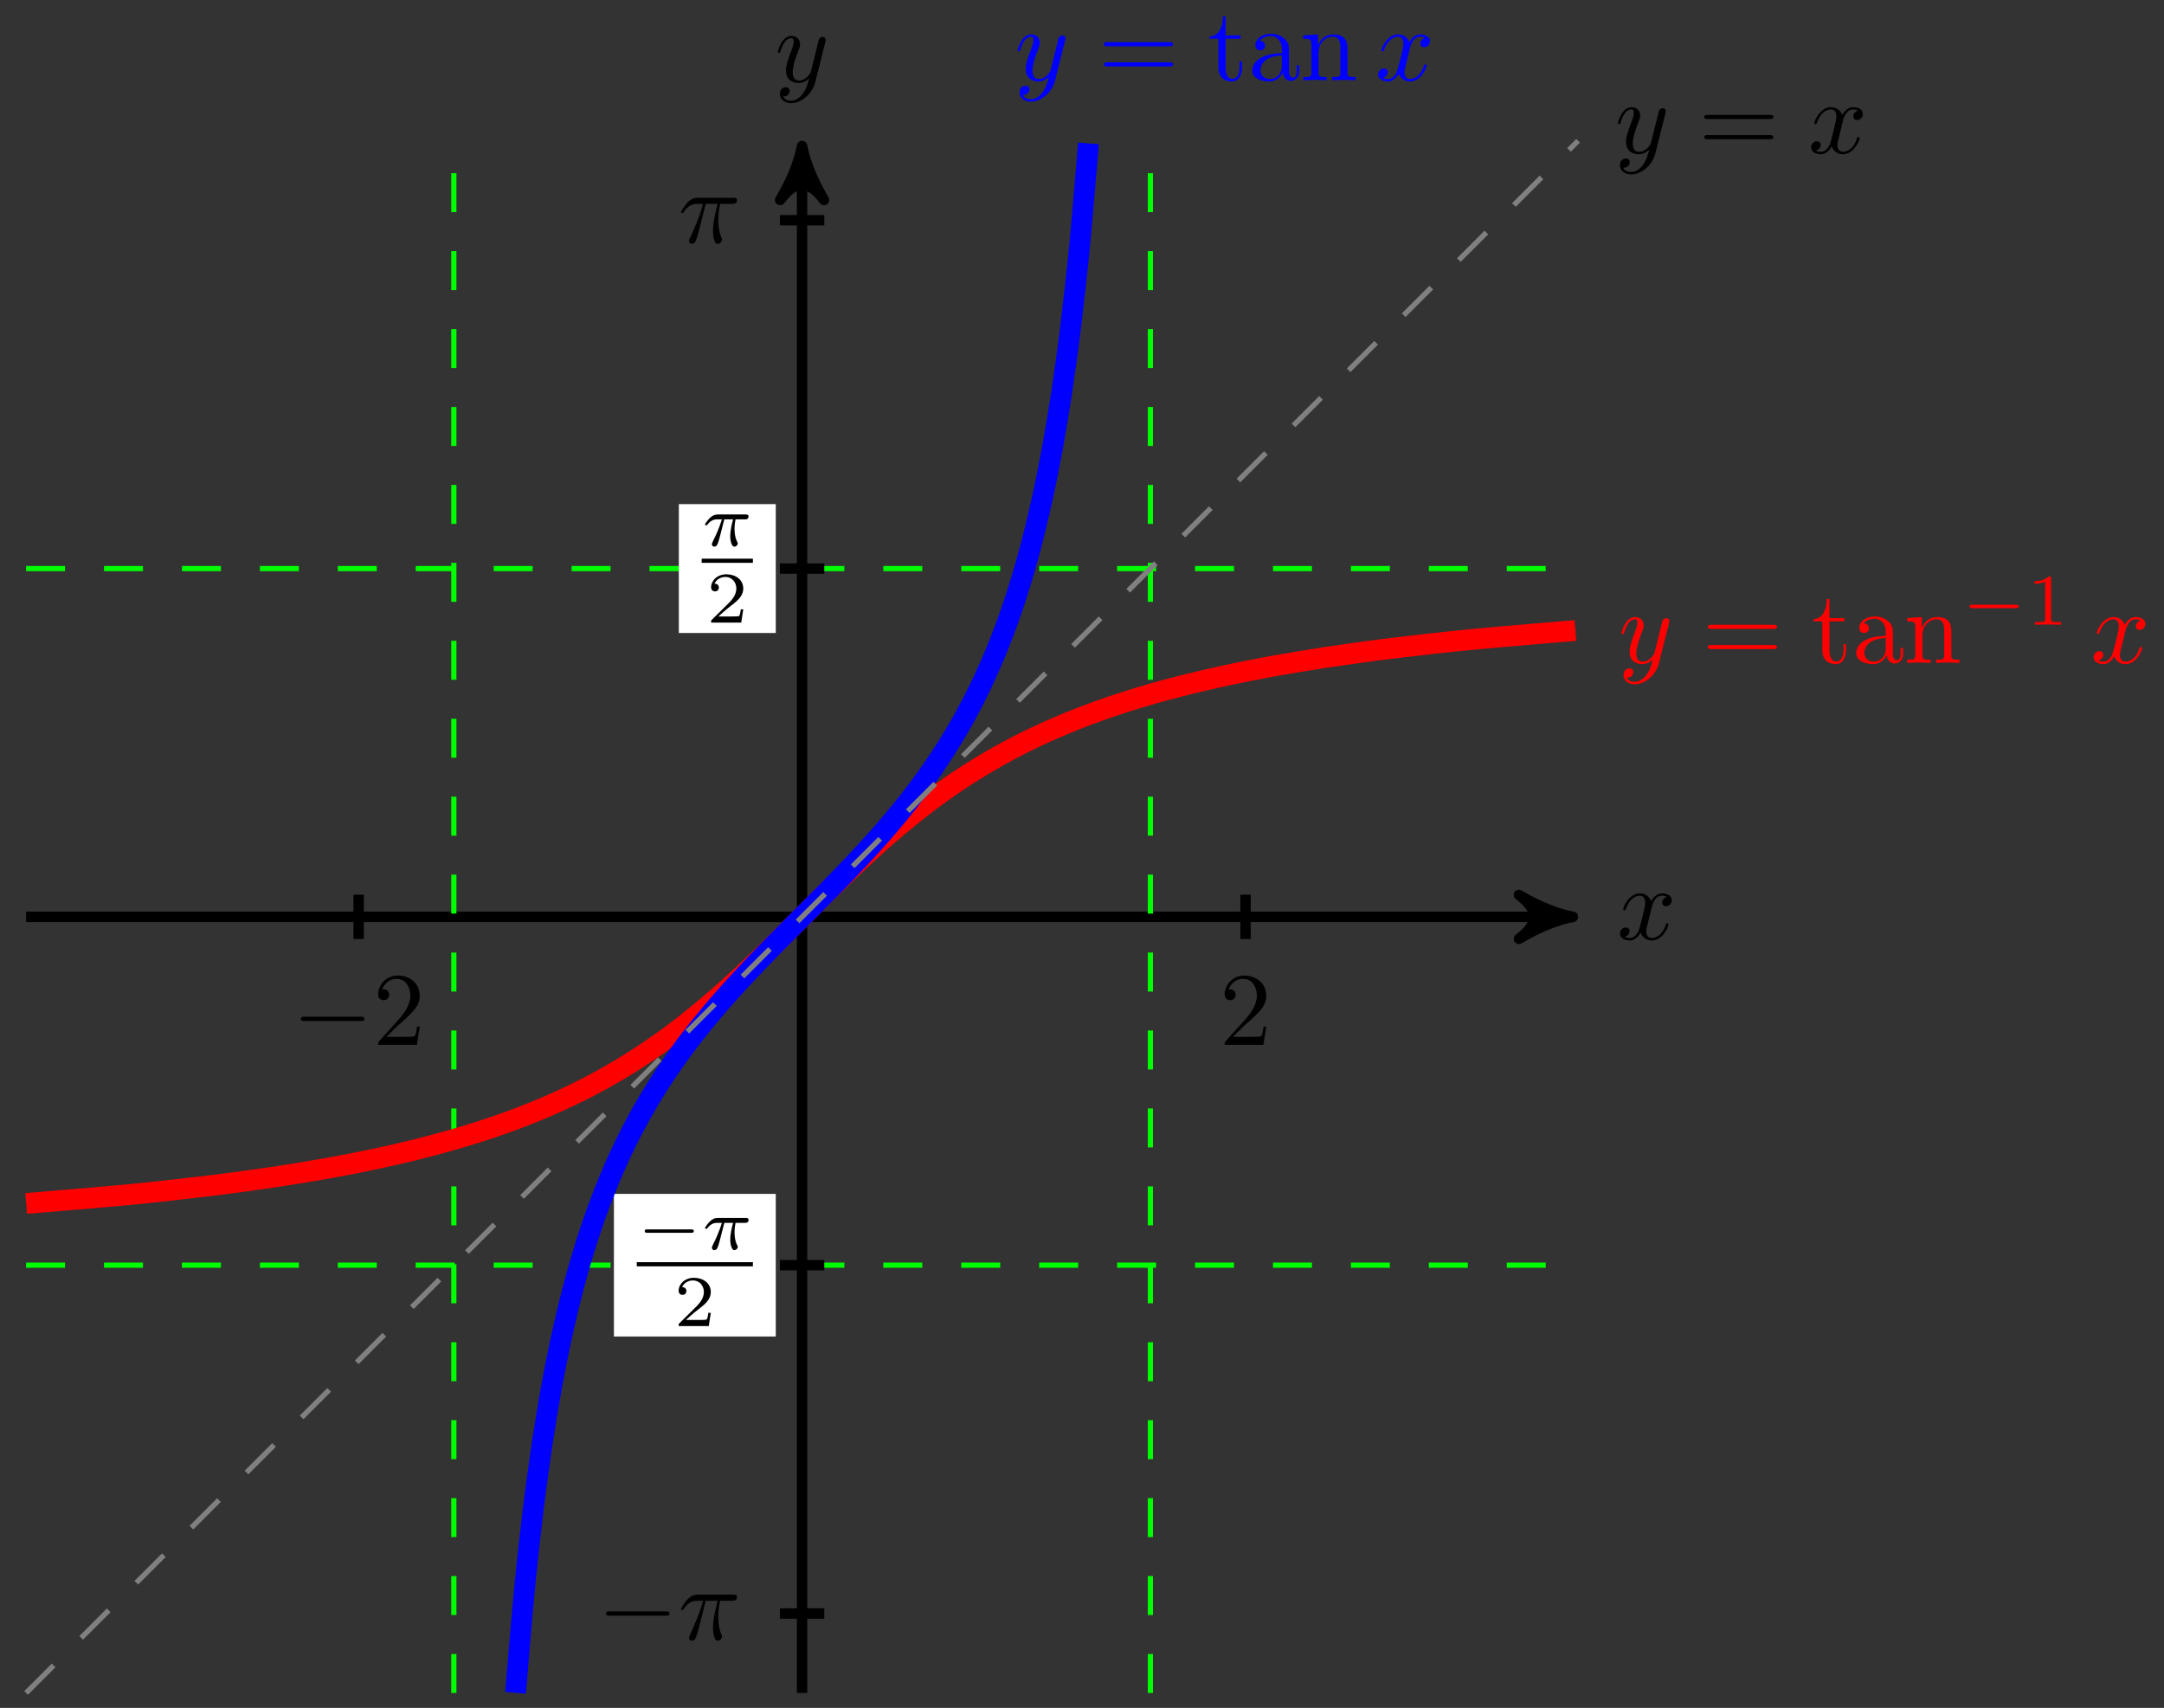 <?xml version="1.0" encoding="UTF-8"?>
<svg xmlns="http://www.w3.org/2000/svg" xmlns:xlink="http://www.w3.org/1999/xlink" width="166pt" height="131pt" viewBox="0 0 166 131" version="1.1">
<rect x="0" y="0" width="166" height="131" fill="#333333" stroke="none"/>
<defs>
<g>
<symbol overflow="visible" id="glyph0-0">
<path style="stroke:none;" d=""/>
</symbol>
<symbol overflow="visible" id="glyph0-1">
<path style="stroke:none;" d="M 2.656 -2.406 C 2.703 -2.609 2.891 -3.344 3.453 -3.344 C 3.484 -3.344 3.688 -3.344 3.844 -3.25 C 3.625 -3.203 3.469 -3 3.469 -2.812 C 3.469 -2.688 3.547 -2.531 3.766 -2.531 C 3.938 -2.531 4.203 -2.672 4.203 -3 C 4.203 -3.406 3.734 -3.516 3.453 -3.516 C 3 -3.516 2.719 -3.094 2.625 -2.922 C 2.422 -3.438 1.984 -3.516 1.766 -3.516 C 0.938 -3.516 0.484 -2.5 0.484 -2.297 C 0.484 -2.219 0.562 -2.219 0.578 -2.219 C 0.641 -2.219 0.656 -2.234 0.672 -2.297 C 0.953 -3.141 1.469 -3.344 1.75 -3.344 C 1.891 -3.344 2.172 -3.281 2.172 -2.812 C 2.172 -2.562 2.047 -2.031 1.75 -0.922 C 1.625 -0.422 1.344 -0.094 0.984 -0.094 C 0.938 -0.094 0.75 -0.094 0.594 -0.188 C 0.781 -0.234 0.969 -0.391 0.969 -0.625 C 0.969 -0.844 0.781 -0.906 0.672 -0.906 C 0.438 -0.906 0.234 -0.688 0.234 -0.438 C 0.234 -0.078 0.625 0.094 0.984 0.094 C 1.5 0.094 1.797 -0.469 1.812 -0.516 C 1.906 -0.219 2.203 0.094 2.672 0.094 C 3.5 0.094 3.953 -0.938 3.953 -1.141 C 3.953 -1.219 3.875 -1.219 3.859 -1.219 C 3.781 -1.219 3.766 -1.188 3.75 -1.125 C 3.484 -0.281 2.953 -0.094 2.688 -0.094 C 2.375 -0.094 2.25 -0.344 2.25 -0.609 C 2.25 -0.781 2.297 -0.969 2.391 -1.312 Z M 2.656 -2.406 "/>
</symbol>
<symbol overflow="visible" id="glyph0-2">
<path style="stroke:none;" d="M 3.875 -3.031 C 3.906 -3.141 3.906 -3.156 3.906 -3.219 C 3.906 -3.359 3.797 -3.438 3.672 -3.438 C 3.594 -3.438 3.469 -3.391 3.391 -3.266 C 3.375 -3.234 3.312 -2.984 3.281 -2.844 C 3.234 -2.625 3.172 -2.422 3.125 -2.203 L 2.766 -0.766 C 2.734 -0.641 2.391 -0.094 1.859 -0.094 C 1.453 -0.094 1.375 -0.438 1.375 -0.734 C 1.375 -1.094 1.5 -1.594 1.781 -2.297 C 1.906 -2.625 1.938 -2.703 1.938 -2.875 C 1.938 -3.234 1.688 -3.516 1.281 -3.516 C 0.531 -3.516 0.234 -2.359 0.234 -2.297 C 0.234 -2.219 0.312 -2.219 0.328 -2.219 C 0.406 -2.219 0.422 -2.234 0.453 -2.359 C 0.672 -3.109 0.984 -3.344 1.266 -3.344 C 1.328 -3.344 1.453 -3.344 1.453 -3.094 C 1.453 -2.891 1.375 -2.688 1.328 -2.531 C 1 -1.688 0.859 -1.234 0.859 -0.859 C 0.859 -0.156 1.359 0.094 1.828 0.094 C 2.141 0.094 2.422 -0.047 2.641 -0.266 C 2.531 0.141 2.438 0.531 2.125 0.953 C 1.906 1.234 1.609 1.453 1.25 1.453 C 1.125 1.453 0.766 1.438 0.641 1.125 C 0.766 1.125 0.875 1.125 0.984 1.031 C 1.062 0.953 1.141 0.859 1.141 0.703 C 1.141 0.453 0.922 0.422 0.844 0.422 C 0.656 0.422 0.391 0.547 0.391 0.938 C 0.391 1.344 0.75 1.641 1.25 1.641 C 2.062 1.641 2.891 0.906 3.109 0.016 Z M 3.875 -3.031 "/>
</symbol>
<symbol overflow="visible" id="glyph0-3">
<path style="stroke:none;" d="M 2.109 -2.969 L 3.016 -2.969 C 2.75 -1.797 2.672 -1.453 2.672 -0.922 C 2.672 -0.797 2.672 -0.578 2.734 -0.312 C 2.828 0.047 2.906 0.094 3.031 0.094 C 3.188 0.094 3.359 -0.062 3.359 -0.219 C 3.359 -0.266 3.359 -0.281 3.312 -0.391 C 3.078 -0.969 3.078 -1.484 3.078 -1.703 C 3.078 -2.125 3.125 -2.562 3.219 -2.969 L 4.125 -2.969 C 4.234 -2.969 4.516 -2.969 4.516 -3.25 C 4.516 -3.438 4.344 -3.438 4.203 -3.438 L 1.531 -3.438 C 1.359 -3.438 1.047 -3.438 0.703 -3.062 C 0.422 -2.75 0.219 -2.375 0.219 -2.344 C 0.219 -2.328 0.219 -2.266 0.312 -2.266 C 0.375 -2.266 0.391 -2.297 0.438 -2.359 C 0.828 -2.969 1.297 -2.969 1.453 -2.969 L 1.906 -2.969 C 1.656 -2.016 1.219 -1.047 0.891 -0.312 C 0.828 -0.203 0.828 -0.188 0.828 -0.125 C 0.828 0.031 0.953 0.094 1.047 0.094 C 1.297 0.094 1.359 -0.141 1.453 -0.438 C 1.562 -0.797 1.562 -0.812 1.672 -1.219 Z M 2.109 -2.969 "/>
</symbol>
<symbol overflow="visible" id="glyph1-0">
<path style="stroke:none;" d=""/>
</symbol>
<symbol overflow="visible" id="glyph1-1">
<path style="stroke:none;" d="M 5.25 -1.828 C 5.391 -1.828 5.531 -1.828 5.531 -1.984 C 5.531 -2.156 5.391 -2.156 5.25 -2.156 L 0.938 -2.156 C 0.812 -2.156 0.656 -2.156 0.656 -1.984 C 0.656 -1.828 0.812 -1.828 0.938 -1.828 Z M 5.25 -1.828 "/>
</symbol>
<symbol overflow="visible" id="glyph2-0">
<path style="stroke:none;" d=""/>
</symbol>
<symbol overflow="visible" id="glyph2-1">
<path style="stroke:none;" d="M 1.016 -0.609 L 1.859 -1.438 C 3.094 -2.531 3.578 -2.969 3.578 -3.766 C 3.578 -4.672 2.859 -5.312 1.891 -5.312 C 0.984 -5.312 0.391 -4.578 0.391 -3.859 C 0.391 -3.422 0.797 -3.422 0.828 -3.422 C 0.953 -3.422 1.234 -3.516 1.234 -3.844 C 1.234 -4.047 1.094 -4.25 0.812 -4.25 C 0.75 -4.25 0.734 -4.25 0.703 -4.25 C 0.891 -4.766 1.328 -5.062 1.781 -5.062 C 2.516 -5.062 2.859 -4.422 2.859 -3.766 C 2.859 -3.125 2.453 -2.5 2.016 -2 L 0.484 -0.297 C 0.391 -0.203 0.391 -0.188 0.391 0 L 3.359 0 L 3.578 -1.391 L 3.375 -1.391 C 3.344 -1.141 3.281 -0.797 3.203 -0.672 C 3.141 -0.609 2.625 -0.609 2.453 -0.609 Z M 1.016 -0.609 "/>
</symbol>
<symbol overflow="visible" id="glyph2-2">
<path style="stroke:none;" d="M 5.469 -2.609 C 5.594 -2.609 5.75 -2.609 5.75 -2.766 C 5.75 -2.922 5.594 -2.922 5.484 -2.922 L 0.703 -2.922 C 0.594 -2.922 0.453 -2.922 0.453 -2.766 C 0.453 -2.609 0.594 -2.609 0.719 -2.609 Z M 5.484 -1.062 C 5.594 -1.062 5.75 -1.062 5.75 -1.219 C 5.75 -1.375 5.594 -1.375 5.469 -1.375 L 0.719 -1.375 C 0.594 -1.375 0.453 -1.375 0.453 -1.219 C 0.453 -1.062 0.594 -1.062 0.703 -1.062 Z M 5.484 -1.062 "/>
</symbol>
<symbol overflow="visible" id="glyph2-3">
<path style="stroke:none;" d="M 1.375 -3.188 L 2.516 -3.188 L 2.516 -3.438 L 1.375 -3.438 L 1.375 -4.906 L 1.172 -4.906 C 1.172 -4.25 0.938 -3.391 0.156 -3.359 L 0.156 -3.188 L 0.828 -3.188 L 0.828 -0.984 C 0.828 -0.016 1.562 0.094 1.859 0.094 C 2.422 0.094 2.641 -0.484 2.641 -0.984 L 2.641 -1.438 L 2.453 -1.438 L 2.453 -1 C 2.453 -0.422 2.203 -0.109 1.906 -0.109 C 1.375 -0.109 1.375 -0.844 1.375 -0.969 Z M 1.375 -3.188 "/>
</symbol>
<symbol overflow="visible" id="glyph2-4">
<path style="stroke:none;" d="M 2.656 -0.609 C 2.688 -0.281 2.906 0.047 3.281 0.047 C 3.438 0.047 3.922 -0.062 3.922 -0.703 L 3.922 -1.156 L 3.734 -1.156 L 3.734 -0.703 C 3.734 -0.25 3.531 -0.203 3.438 -0.203 C 3.172 -0.203 3.141 -0.562 3.141 -0.594 L 3.141 -2.188 C 3.141 -2.531 3.141 -2.844 2.859 -3.125 C 2.547 -3.438 2.156 -3.562 1.766 -3.562 C 1.109 -3.562 0.562 -3.203 0.562 -2.672 C 0.562 -2.438 0.719 -2.297 0.938 -2.297 C 1.156 -2.297 1.297 -2.453 1.297 -2.656 C 1.297 -2.75 1.266 -3.016 0.891 -3.031 C 1.109 -3.312 1.5 -3.391 1.75 -3.391 C 2.141 -3.391 2.594 -3.078 2.594 -2.375 L 2.594 -2.078 C 2.188 -2.062 1.641 -2.031 1.125 -1.797 C 0.531 -1.516 0.328 -1.109 0.328 -0.75 C 0.328 -0.109 1.109 0.094 1.609 0.094 C 2.141 0.094 2.5 -0.234 2.656 -0.609 Z M 2.594 -1.906 L 2.594 -1.109 C 2.594 -0.359 2.031 -0.094 1.672 -0.094 C 1.281 -0.094 0.953 -0.359 0.953 -0.766 C 0.953 -1.203 1.281 -1.859 2.594 -1.906 Z M 2.594 -1.906 "/>
</symbol>
<symbol overflow="visible" id="glyph2-5">
<path style="stroke:none;" d="M 0.875 -2.734 L 0.875 -0.609 C 0.875 -0.25 0.781 -0.25 0.25 -0.25 L 0.25 0 C 0.531 -0.016 0.938 -0.031 1.156 -0.031 C 1.359 -0.031 1.781 -0.016 2.047 0 L 2.047 -0.25 C 1.516 -0.25 1.422 -0.25 1.422 -0.609 L 1.422 -2.078 C 1.422 -2.906 1.984 -3.344 2.5 -3.344 C 3 -3.344 3.094 -2.922 3.094 -2.469 L 3.094 -0.609 C 3.094 -0.25 3 -0.25 2.469 -0.25 L 2.469 0 C 2.75 -0.016 3.156 -0.031 3.375 -0.031 C 3.578 -0.031 4 -0.016 4.266 0 L 4.266 -0.25 C 3.844 -0.25 3.656 -0.25 3.641 -0.484 L 3.641 -2.016 C 3.641 -2.688 3.641 -2.938 3.391 -3.234 C 3.281 -3.359 3.016 -3.516 2.562 -3.516 C 1.969 -3.516 1.609 -3.172 1.375 -2.688 L 1.375 -3.516 L 0.25 -3.438 L 0.25 -3.188 C 0.812 -3.188 0.875 -3.125 0.875 -2.734 Z M 0.875 -2.734 "/>
</symbol>
<symbol overflow="visible" id="glyph3-0">
<path style="stroke:none;" d=""/>
</symbol>
<symbol overflow="visible" id="glyph3-1">
<path style="stroke:none;" d="M 4.156 -1.266 C 4.234 -1.266 4.375 -1.266 4.375 -1.391 C 4.375 -1.531 4.25 -1.531 4.156 -1.531 L 0.828 -1.531 C 0.734 -1.531 0.609 -1.531 0.609 -1.406 C 0.609 -1.266 0.734 -1.266 0.828 -1.266 Z M 4.156 -1.266 "/>
</symbol>
<symbol overflow="visible" id="glyph4-0">
<path style="stroke:none;" d=""/>
</symbol>
<symbol overflow="visible" id="glyph4-1">
<path style="stroke:none;" d="M 1.734 -2.031 L 2.406 -2.031 C 2.312 -1.688 2.188 -1.188 2.188 -0.734 C 2.188 -0.516 2.219 -0.375 2.25 -0.25 C 2.344 0.031 2.422 0.062 2.5 0.062 C 2.641 0.062 2.766 -0.062 2.766 -0.188 C 2.766 -0.234 2.75 -0.266 2.719 -0.312 C 2.609 -0.531 2.516 -0.844 2.516 -1.297 C 2.516 -1.406 2.516 -1.625 2.594 -2.031 L 3.297 -2.031 C 3.391 -2.031 3.438 -2.031 3.5 -2.062 C 3.578 -2.125 3.594 -2.219 3.594 -2.25 C 3.594 -2.406 3.453 -2.406 3.359 -2.406 L 1.25 -2.406 C 1.016 -2.406 0.859 -2.359 0.609 -2.125 C 0.469 -1.984 0.25 -1.688 0.25 -1.641 C 0.25 -1.578 0.328 -1.578 0.344 -1.578 C 0.406 -1.578 0.406 -1.578 0.453 -1.641 C 0.734 -2.031 1.078 -2.031 1.203 -2.031 L 1.547 -2.031 C 1.359 -1.406 1.062 -0.75 0.891 -0.422 C 0.859 -0.344 0.812 -0.234 0.797 -0.203 C 0.781 -0.188 0.781 -0.156 0.781 -0.125 C 0.781 -0.031 0.844 0.062 0.969 0.062 C 1.188 0.062 1.25 -0.188 1.391 -0.703 Z M 1.734 -2.031 "/>
</symbol>
<symbol overflow="visible" id="glyph5-0">
<path style="stroke:none;" d=""/>
</symbol>
<symbol overflow="visible" id="glyph5-1">
<path style="stroke:none;" d="M 2.812 -1.016 L 2.625 -1.016 C 2.609 -0.891 2.562 -0.562 2.484 -0.5 C 2.438 -0.469 2.016 -0.469 1.938 -0.469 L 0.906 -0.469 C 1.484 -1 1.688 -1.156 2.016 -1.406 C 2.438 -1.734 2.812 -2.094 2.812 -2.609 C 2.812 -3.297 2.219 -3.703 1.516 -3.703 C 0.812 -3.703 0.344 -3.219 0.344 -2.703 C 0.344 -2.422 0.594 -2.391 0.641 -2.391 C 0.781 -2.391 0.938 -2.484 0.938 -2.688 C 0.938 -2.781 0.906 -2.984 0.609 -2.984 C 0.781 -3.375 1.172 -3.5 1.422 -3.5 C 1.984 -3.5 2.281 -3.062 2.281 -2.609 C 2.281 -2.125 1.938 -1.75 1.75 -1.547 L 0.406 -0.219 C 0.344 -0.172 0.344 -0.156 0.344 0 L 2.656 0 Z M 2.812 -1.016 "/>
</symbol>
<symbol overflow="visible" id="glyph5-2">
<path style="stroke:none;" d="M 1.875 -3.547 C 1.875 -3.703 1.859 -3.703 1.703 -3.703 C 1.344 -3.359 0.844 -3.344 0.609 -3.344 L 0.609 -3.141 C 0.734 -3.141 1.109 -3.141 1.422 -3.297 L 1.422 -0.453 C 1.422 -0.266 1.422 -0.203 0.859 -0.203 L 0.641 -0.203 L 0.641 0 C 0.75 0 1.438 -0.016 1.641 -0.016 C 1.812 -0.016 2.516 0 2.641 0 L 2.641 -0.203 L 2.422 -0.203 C 1.875 -0.203 1.875 -0.266 1.875 -0.453 Z M 1.875 -3.547 "/>
</symbol>
</g>
</defs>
<g id="surface1">
<path style="fill:none;stroke-width:0.797;stroke-linecap:butt;stroke-linejoin:miter;stroke:rgb(0%,0%,0%);stroke-opacity:1;stroke-miterlimit:10;" d="M -59.528 0.002 L 58.095 0.002 " transform="matrix(1,0,0,-1,61.529,70.326)"/>
<path style="fill-rule:nonzero;fill:rgb(0%,0%,0%);fill-opacity:1;stroke-width:0.797;stroke-linecap:butt;stroke-linejoin:round;stroke:rgb(0%,0%,0%);stroke-opacity:1;stroke-miterlimit:10;" d="M 1.036 0.002 C -0.257 0.26 -1.554 0.775 -3.109 1.685 C -1.554 0.518 -1.554 -0.518 -3.109 -1.686 C -1.554 -0.775 -0.257 -0.26 1.036 0.002 Z M 1.036 0.002 " transform="matrix(1,0,0,-1,119.624,70.326)"/>
<g style="fill:rgb(0%,0%,0%);fill-opacity:1;">
  <use xlink:href="#glyph0-1" x="124.035" y="72.042"/>
</g>
<path style="fill:none;stroke-width:0.797;stroke-linecap:butt;stroke-linejoin:miter;stroke:rgb(0%,0%,0%);stroke-opacity:1;stroke-miterlimit:10;" d="M -0.002 -59.528 L -0.002 58.095 " transform="matrix(1,0,0,-1,61.529,70.326)"/>
<path style="fill-rule:nonzero;fill:rgb(0%,0%,0%);fill-opacity:1;stroke-width:0.797;stroke-linecap:butt;stroke-linejoin:round;stroke:rgb(0%,0%,0%);stroke-opacity:1;stroke-miterlimit:10;" d="M 1.035 0.002 C -0.258 0.259 -1.554 0.779 -3.109 1.685 C -1.554 0.517 -1.554 -0.518 -3.109 -1.682 C -1.554 -0.776 -0.258 -0.26 1.035 0.002 Z M 1.035 0.002 " transform="matrix(0,-1,-1,0,61.529,12.231)"/>
<g style="fill:rgb(0%,0%,0%);fill-opacity:1;">
  <use xlink:href="#glyph0-2" x="59.432" y="6.27"/>
</g>
<path style="fill:none;stroke-width:0.399;stroke-linecap:butt;stroke-linejoin:miter;stroke:rgb(0%,100%,0%);stroke-opacity:1;stroke-dasharray:2.989,2.989;stroke-miterlimit:10;" d="M -59.528 26.716 L 59.528 26.716 " transform="matrix(1,0,0,-1,61.529,70.326)"/>
<path style="fill:none;stroke-width:0.399;stroke-linecap:butt;stroke-linejoin:miter;stroke:rgb(0%,100%,0%);stroke-opacity:1;stroke-dasharray:2.989,2.989;stroke-miterlimit:10;" d="M -59.528 -26.716 L 59.528 -26.716 " transform="matrix(1,0,0,-1,61.529,70.326)"/>
<path style="fill:none;stroke-width:0.399;stroke-linecap:butt;stroke-linejoin:miter;stroke:rgb(0%,100%,0%);stroke-opacity:1;stroke-dasharray:2.989,2.989;stroke-miterlimit:10;" d="M -26.716 -59.528 L -26.716 59.528 " transform="matrix(1,0,0,-1,61.529,70.326)"/>
<path style="fill:none;stroke-width:0.399;stroke-linecap:butt;stroke-linejoin:miter;stroke:rgb(0%,100%,0%);stroke-opacity:1;stroke-dasharray:2.989,2.989;stroke-miterlimit:10;" d="M 26.717 -59.528 L 26.717 59.528 " transform="matrix(1,0,0,-1,61.529,70.326)"/>
<path style="fill:none;stroke-width:0.797;stroke-linecap:butt;stroke-linejoin:miter;stroke:rgb(0%,0%,0%);stroke-opacity:1;stroke-miterlimit:10;" d="M -34.017 1.701 L -34.017 -1.701 " transform="matrix(1,0,0,-1,61.529,70.326)"/>
<g style="fill:rgb(0%,0%,0%);fill-opacity:1;">
  <use xlink:href="#glyph1-1" x="22.42" y="80.139"/>
</g>
<g style="fill:rgb(0%,0%,0%);fill-opacity:1;">
  <use xlink:href="#glyph2-1" x="28.619" y="80.139"/>
</g>
<path style="fill:none;stroke-width:0.797;stroke-linecap:butt;stroke-linejoin:miter;stroke:rgb(0%,0%,0%);stroke-opacity:1;stroke-miterlimit:10;" d="M 34.017 1.701 L 34.017 -1.701 " transform="matrix(1,0,0,-1,61.529,70.326)"/>
<g style="fill:rgb(0%,0%,0%);fill-opacity:1;">
  <use xlink:href="#glyph2-1" x="93.554" y="80.139"/>
</g>
<path style="fill:none;stroke-width:0.797;stroke-linecap:butt;stroke-linejoin:miter;stroke:rgb(0%,0%,0%);stroke-opacity:1;stroke-miterlimit:10;" d="M 1.702 53.434 L -1.701 53.434 " transform="matrix(1,0,0,-1,61.529,70.326)"/>
<g style="fill:rgb(0%,0%,0%);fill-opacity:1;">
  <use xlink:href="#glyph0-3" x="52.024" y="18.608"/>
</g>
<path style="fill:none;stroke-width:0.797;stroke-linecap:butt;stroke-linejoin:miter;stroke:rgb(0%,0%,0%);stroke-opacity:1;stroke-miterlimit:10;" d="M 1.702 -53.435 L -1.701 -53.435 " transform="matrix(1,0,0,-1,61.529,70.326)"/>
<g style="fill:rgb(0%,0%,0%);fill-opacity:1;">
  <use xlink:href="#glyph1-1" x="45.824" y="125.753"/>
</g>
<g style="fill:rgb(0%,0%,0%);fill-opacity:1;">
  <use xlink:href="#glyph0-3" x="52.023" y="125.753"/>
</g>
<path style="fill:none;stroke-width:0.797;stroke-linecap:butt;stroke-linejoin:miter;stroke:rgb(0%,0%,0%);stroke-opacity:1;stroke-miterlimit:10;" d="M 1.702 -26.716 L -1.701 -26.716 " transform="matrix(1,0,0,-1,61.529,70.326)"/>
<path style=" stroke:none;fill-rule:nonzero;fill:rgb(100%,100%,100%);fill-opacity:1;" d="M 59.508 91.574 L 47.094 91.574 L 47.094 102.512 L 59.508 102.512 Z M 59.508 91.574 "/>
<g style="fill:rgb(0%,0%,0%);fill-opacity:1;">
  <use xlink:href="#glyph3-1" x="48.848" y="95.826"/>
</g>
<g style="fill:rgb(0%,0%,0%);fill-opacity:1;">
  <use xlink:href="#glyph4-1" x="53.83" y="95.826"/>
</g>
<path style="fill:none;stroke-width:0.399;stroke-linecap:butt;stroke-linejoin:miter;stroke:rgb(0%,0%,0%);stroke-opacity:1;stroke-miterlimit:10;" d="M 147.724 -54.837 L 158.861 -54.837 " transform="matrix(0.8,0,0,-0.8,-69.334,53.102)"/>
<g style="fill:rgb(0%,0%,0%);fill-opacity:1;">
  <use xlink:href="#glyph5-1" x="51.714" y="101.712"/>
</g>
<path style="fill:none;stroke-width:0.797;stroke-linecap:butt;stroke-linejoin:miter;stroke:rgb(0%,0%,0%);stroke-opacity:1;stroke-miterlimit:10;" d="M 1.702 26.716 L -1.701 26.716 " transform="matrix(1,0,0,-1,61.529,70.326)"/>
<path style=" stroke:none;fill-rule:nonzero;fill:rgb(100%,100%,100%);fill-opacity:1;" d="M 59.508 38.668 L 52.074 38.668 L 52.074 48.551 L 59.508 48.551 Z M 59.508 38.668 "/>
<g style="fill:rgb(0%,0%,0%);fill-opacity:1;">
  <use xlink:href="#glyph4-1" x="53.829" y="41.867"/>
</g>
<path style="fill:none;stroke-width:0.399;stroke-linecap:butt;stroke-linejoin:miter;stroke:rgb(0%,0%,0%);stroke-opacity:1;stroke-miterlimit:10;" d="M 147.723 -54.835 L 152.635 -54.835 " transform="matrix(0.8,0,0,-0.8,-64.353,-0.857)"/>
<g style="fill:rgb(0%,0%,0%);fill-opacity:1;">
  <use xlink:href="#glyph5-1" x="54.204" y="47.753"/>
</g>
<path style="fill:none;stroke-width:1.594;stroke-linecap:butt;stroke-linejoin:miter;stroke:rgb(100%,0%,0%);stroke-opacity:1;stroke-miterlimit:10;" d="M -59.52 -21.982 C -59.52 -21.982 -53.516 -21.486 -51.544 -21.295 C -49.571 -21.103 -46.872 -20.798 -45.313 -20.607 C -43.751 -20.42 -41.559 -20.111 -40.286 -19.923 C -39.016 -19.732 -37.204 -19.427 -36.141 -19.236 C -35.083 -19.045 -33.548 -18.74 -32.649 -18.548 C -31.751 -18.357 -30.435 -18.052 -29.661 -17.861 C -28.888 -17.67 -27.747 -17.365 -27.071 -17.174 C -26.396 -16.986 -25.388 -16.677 -24.79 -16.49 C -24.193 -16.299 -23.298 -15.994 -22.763 -15.802 C -22.228 -15.611 -21.423 -15.306 -20.943 -15.115 C -20.462 -14.924 -19.732 -14.619 -19.294 -14.427 C -18.861 -14.236 -18.193 -13.931 -17.794 -13.74 C -17.392 -13.552 -16.783 -13.244 -16.411 -13.056 C -16.044 -12.865 -15.478 -12.56 -15.134 -12.369 C -14.794 -12.178 -14.267 -11.873 -13.947 -11.681 C -13.626 -11.49 -13.134 -11.185 -12.833 -10.994 C -12.536 -10.803 -12.072 -10.498 -11.787 -10.306 C -11.505 -10.119 -11.064 -9.81 -10.798 -9.623 C -10.529 -9.431 -10.111 -9.127 -9.857 -8.935 C -9.603 -8.744 -9.205 -8.439 -8.962 -8.248 C -8.716 -8.057 -8.337 -7.752 -8.103 -7.56 C -7.869 -7.369 -7.501 -7.064 -7.275 -6.873 C -7.048 -6.685 -6.693 -6.377 -6.474 -6.189 C -6.255 -5.998 -5.912 -5.693 -5.701 -5.502 C -5.49 -5.31 -5.154 -5.006 -4.947 -4.814 C -4.74 -4.623 -4.412 -4.318 -4.209 -4.127 C -4.009 -3.935 -3.685 -3.631 -3.49 -3.439 C -3.291 -3.252 -2.974 -2.943 -2.779 -2.756 C -2.584 -2.564 -2.271 -2.26 -2.076 -2.068 C -1.884 -1.877 -1.576 -1.572 -1.384 -1.381 C -1.193 -1.189 -0.884 -0.885 -0.693 -0.693 C -0.502 -0.502 -0.197 -0.197 -0.005 -0.006 C 0.182 0.182 0.487 0.49 0.678 0.678 C 0.869 0.869 1.178 1.174 1.369 1.365 C 1.561 1.557 1.869 1.861 2.061 2.053 C 2.256 2.244 2.569 2.549 2.764 2.74 C 2.959 2.932 3.276 3.236 3.471 3.428 C 3.67 3.615 3.991 3.924 4.194 4.111 C 4.397 4.303 4.725 4.607 4.932 4.799 C 5.139 4.99 5.471 5.295 5.686 5.486 C 5.897 5.678 6.24 5.982 6.459 6.174 C 6.678 6.365 7.03 6.67 7.256 6.861 C 7.483 7.049 7.85 7.357 8.084 7.545 C 8.319 7.736 8.697 8.041 8.944 8.232 C 9.186 8.424 9.584 8.728 9.838 8.92 C 10.092 9.111 10.51 9.416 10.776 9.607 C 11.045 9.799 11.483 10.103 11.768 10.295 C 12.049 10.482 12.51 10.791 12.811 10.978 C 13.111 11.17 13.604 11.474 13.92 11.666 C 14.24 11.857 14.768 12.162 15.107 12.353 C 15.451 12.545 16.014 12.849 16.385 13.041 C 16.752 13.232 17.361 13.537 17.764 13.728 C 18.162 13.916 18.826 14.224 19.26 14.412 C 19.697 14.603 20.424 14.908 20.904 15.099 C 21.385 15.291 22.189 15.595 22.721 15.787 C 23.252 15.978 24.146 16.283 24.744 16.474 C 25.338 16.666 26.346 16.97 27.017 17.162 C 27.693 17.349 28.83 17.658 29.603 17.845 C 30.373 18.037 31.685 18.341 32.58 18.533 C 33.478 18.724 35.002 19.029 36.056 19.22 C 37.115 19.412 38.923 19.716 40.189 19.908 C 41.455 20.099 43.634 20.404 45.189 20.595 C 46.744 20.783 49.427 21.091 51.392 21.279 C 53.353 21.47 59.321 21.966 59.321 21.966 " transform="matrix(1,0,0,-1,61.529,70.326)"/>
<g style="fill:rgb(100%,0%,0%);fill-opacity:1;">
  <use xlink:href="#glyph0-2" x="124.148" y="50.847"/>
</g>
<g style="fill:rgb(100%,0%,0%);fill-opacity:1;">
  <use xlink:href="#glyph2-2" x="130.556" y="50.847"/>
</g>
<g style="fill:rgb(100%,0%,0%);fill-opacity:1;">
  <use xlink:href="#glyph2-3" x="138.963" y="50.847"/>
  <use xlink:href="#glyph2-4" x="142.062" y="50.847"/>
  <use xlink:href="#glyph2-5" x="146.047" y="50.847"/>
</g>
<g style="fill:rgb(100%,0%,0%);fill-opacity:1;">
  <use xlink:href="#glyph3-1" x="150.481" y="47.915"/>
</g>
<g style="fill:rgb(100%,0%,0%);fill-opacity:1;">
  <use xlink:href="#glyph5-2" x="155.463" y="47.915"/>
</g>
<g style="fill:rgb(100%,0%,0%);fill-opacity:1;">
  <use xlink:href="#glyph0-1" x="160.367" y="50.847"/>
</g>
<path style="fill:none;stroke-width:1.594;stroke-linecap:butt;stroke-linejoin:miter;stroke:rgb(0%,0%,100%);stroke-opacity:1;stroke-miterlimit:10;" d="M -21.982 -59.516 C -21.982 -59.516 -21.486 -53.513 -21.294 -51.544 C -21.107 -49.571 -20.798 -46.872 -20.611 -45.314 C -20.419 -43.751 -20.111 -41.56 -19.923 -40.286 C -19.732 -39.013 -19.427 -37.204 -19.236 -36.142 C -19.044 -35.083 -18.739 -33.548 -18.548 -32.65 C -18.357 -31.751 -18.052 -30.435 -17.861 -29.662 C -17.673 -28.888 -17.365 -27.748 -17.177 -27.072 C -16.986 -26.396 -16.677 -25.388 -16.49 -24.791 C -16.298 -24.193 -15.993 -23.294 -15.802 -22.763 C -15.611 -22.228 -15.306 -21.423 -15.115 -20.943 C -14.923 -20.463 -14.618 -19.732 -14.427 -19.295 C -14.24 -18.857 -13.931 -18.193 -13.743 -17.795 C -13.552 -17.392 -13.244 -16.779 -13.056 -16.412 C -12.865 -16.045 -12.56 -15.478 -12.369 -15.134 C -12.177 -14.791 -11.872 -14.267 -11.681 -13.947 C -11.49 -13.627 -11.185 -13.135 -10.994 -12.834 C -10.806 -12.533 -10.497 -12.072 -10.31 -11.787 C -10.119 -11.506 -9.81 -11.064 -9.622 -10.799 C -9.431 -10.529 -9.126 -10.111 -8.935 -9.857 C -8.744 -9.603 -8.439 -9.205 -8.248 -8.963 C -8.056 -8.717 -7.751 -8.334 -7.56 -8.103 C -7.373 -7.869 -7.064 -7.502 -6.876 -7.275 C -6.685 -7.049 -6.376 -6.693 -6.189 -6.475 C -5.998 -6.256 -5.693 -5.912 -5.501 -5.701 C -5.31 -5.49 -5.005 -5.154 -4.814 -4.947 C -4.623 -4.74 -4.318 -4.412 -4.127 -4.209 C -3.939 -4.01 -3.63 -3.685 -3.443 -3.486 C -3.252 -3.291 -2.943 -2.975 -2.755 -2.779 C -2.564 -2.584 -2.259 -2.271 -2.068 -2.076 C -1.877 -1.885 -1.572 -1.576 -1.38 -1.385 C -1.189 -1.193 -0.884 -0.885 -0.693 -0.693 C -0.505 -0.502 -0.197 -0.197 -0.009 -0.006 C 0.182 0.182 0.487 0.49 0.678 0.678 C 0.869 0.869 1.174 1.178 1.366 1.369 C 1.557 1.56 1.862 1.869 2.053 2.06 C 2.244 2.256 2.549 2.568 2.741 2.764 C 2.928 2.959 3.237 3.275 3.424 3.471 C 3.616 3.67 3.92 3.99 4.112 4.193 C 4.303 4.396 4.608 4.724 4.799 4.932 C 4.991 5.139 5.295 5.471 5.487 5.685 C 5.678 5.896 5.983 6.24 6.174 6.459 C 6.362 6.678 6.67 7.033 6.858 7.256 C 7.049 7.482 7.354 7.849 7.545 8.084 C 7.737 8.318 8.041 8.697 8.233 8.943 C 8.424 9.185 8.729 9.584 8.92 9.838 C 9.112 10.092 9.416 10.51 9.608 10.779 C 9.795 11.045 10.104 11.482 10.291 11.767 C 10.483 12.049 10.787 12.513 10.979 12.81 C 11.17 13.111 11.475 13.603 11.666 13.924 C 11.858 14.24 12.162 14.767 12.354 15.107 C 12.545 15.451 12.85 16.017 13.041 16.384 C 13.229 16.752 13.537 17.365 13.725 17.763 C 13.916 18.162 14.221 18.826 14.412 19.263 C 14.604 19.697 14.908 20.427 15.1 20.904 C 15.291 21.384 15.596 22.189 15.787 22.72 C 15.979 23.251 16.283 24.146 16.475 24.744 C 16.662 25.341 16.971 26.345 17.158 27.017 C 17.35 27.693 17.654 28.829 17.846 29.603 C 18.037 30.372 18.342 31.685 18.533 32.579 C 18.725 33.478 19.029 35.001 19.221 36.06 C 19.412 37.114 19.717 38.923 19.908 40.189 C 20.096 41.454 20.404 43.634 20.592 45.189 C 20.783 46.743 21.088 49.431 21.279 51.392 C 21.471 53.352 21.967 59.325 21.967 59.325 " transform="matrix(1,0,0,-1,61.529,70.326)"/>
<g style="fill:rgb(0%,0%,100%);fill-opacity:1;">
  <use xlink:href="#glyph0-2" x="77.824" y="6.157"/>
</g>
<g style="fill:rgb(0%,0%,100%);fill-opacity:1;">
  <use xlink:href="#glyph2-2" x="84.232" y="6.157"/>
</g>
<g style="fill:rgb(0%,0%,100%);fill-opacity:1;">
  <use xlink:href="#glyph2-3" x="92.639" y="6.157"/>
  <use xlink:href="#glyph2-4" x="95.738" y="6.157"/>
  <use xlink:href="#glyph2-5" x="99.724" y="6.157"/>
</g>
<g style="fill:rgb(0%,0%,100%);fill-opacity:1;">
  <use xlink:href="#glyph0-1" x="105.486" y="6.157"/>
</g>
<path style="fill:none;stroke-width:0.399;stroke-linecap:butt;stroke-linejoin:miter;stroke:rgb(50%,50%,50%);stroke-opacity:1;stroke-dasharray:2.989,2.989;stroke-miterlimit:10;" d="M -59.528 -59.528 L 59.528 59.528 " transform="matrix(1,0,0,-1,61.529,70.326)"/>
<g style="fill:rgb(0%,0%,0%);fill-opacity:1;">
  <use xlink:href="#glyph0-2" x="123.875" y="11.737"/>
</g>
<g style="fill:rgb(0%,0%,0%);fill-opacity:1;">
  <use xlink:href="#glyph2-2" x="130.283" y="11.737"/>
</g>
<g style="fill:rgb(0%,0%,0%);fill-opacity:1;">
  <use xlink:href="#glyph0-1" x="138.696" y="11.737"/>
</g>
</g>
</svg>
